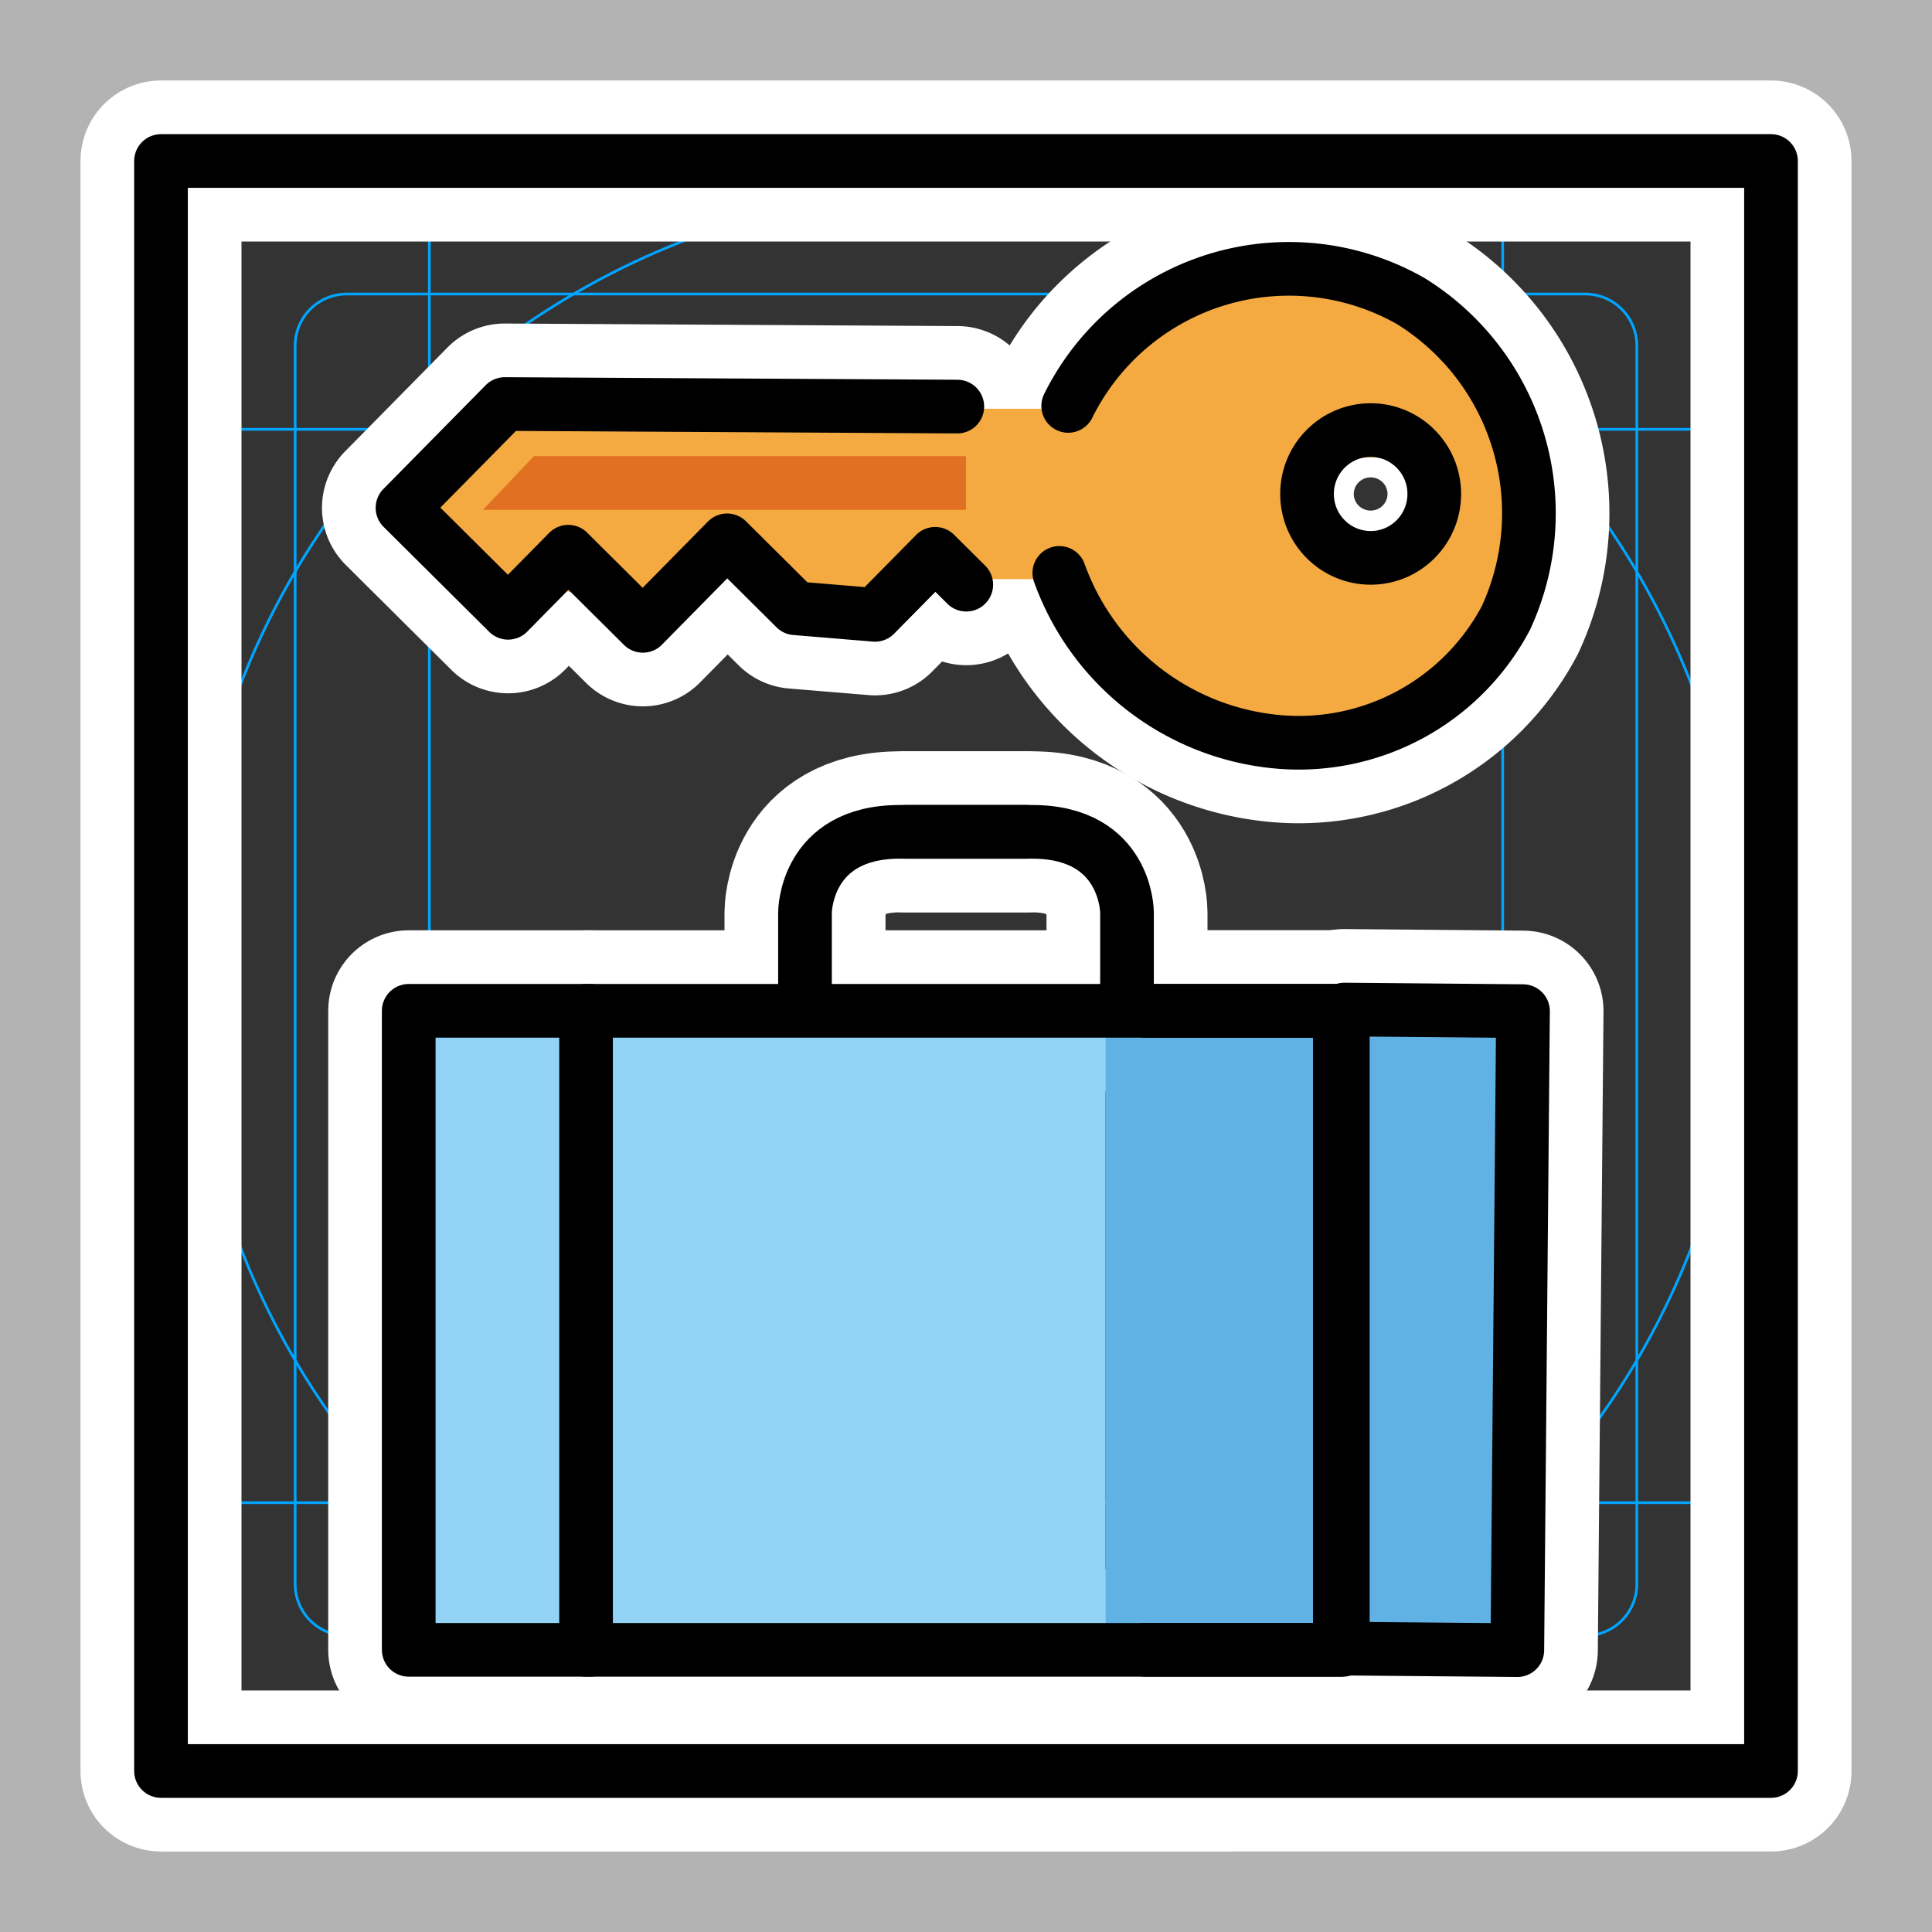 <svg viewBox="0 0 72 72" xmlns="http://www.w3.org/2000/svg"><rect x="0" y="0" width="72" height="72" fill="#333333" stroke="none"/><path fill="#b3b3b3" d="M68 4v64H4V4h64m4-4H0v72h72V0z"/><path fill="none" stroke="#00a5ff" stroke-miterlimit="10" stroke-width=".1" d="M12.923 10.958h46.154A1.923 1.923 0 0161 12.881v46.154a1.923 1.923 0 01-1.923 1.923H12.923A1.923 1.923 0 0111 59.035V12.881a1.923 1.923 0 011.923-1.923z"/><rect x="16" y="4" rx="2.254" ry="2.254" width="40" height="64" fill="none" stroke="#00a5ff" stroke-miterlimit="10" stroke-width=".1"/><rect x="16" y="4" rx="2.254" ry="2.254" width="40" height="64" transform="rotate(90 36 36)" fill="none" stroke="#00a5ff" stroke-miterlimit="10" stroke-width=".1"/><circle cx="36" cy="36" r="29" fill="none" stroke="#00a5ff" stroke-miterlimit="10" stroke-width=".1"/><g stroke-linecap="round" stroke-miterlimit="10" stroke-width="6" stroke="#fff" fill="none" stroke-linejoin="round"><path d="M22 37.67h-6.768v23.815H22"/><path d="M21.841 37.67h28.202v23.815H21.841z"/><path d="M50.101 37.623l6.657.059-.212 23.814-6.657-.059"/><path d="M42.69 37.67h7.241v23.815H42.69m-2.881-46.358a9.178 9.178 0 0112.774-3.902 9.303 9.303 0 013.534 11.812 8.732 8.732 0 01-8.554 4.603 9.56 9.56 0 01-8.085-6.289m-3.802-6.199l-16.864-.095L15 18.925l3.936 3.912 2.242-2.276 2.779 2.762 3.139-3.186 2.547 2.531 2.966.246 2.243-2.275 1.158 1.15"/><ellipse cx="51.08" cy="18.409" rx="2.371" ry="2.381"/><path d="M6 6h60v60H6z"/><path d="M30 37v-3s0-3 3.536-3h4.714"/><path d="M42 37v-3s0-3-3.536-3H33.75"/></g><path fill="#61b2e4" d="M41.191 37.256H56.09V62H41.191z"/><path fill="#92d3f5" d="M16.085 37.256H41.19V62H16.085z"/><path fill="#f4aa41" d="M29.742 15.234h14.226v6.349H29.742zm16.237 8.046a10.282 10.282 0 002.267 1.786 1.5 1.5 0 001.514-2.59 6.52 6.52 0 01-1.66-1.317 1.5 1.5 0 10-2.121 2.121z"/><path fill="#f4aa41" d="M49.938 22.795q-.619-.046.03.113-.016-.336-.001-.672a3.079 3.079 0 00-.266-1.358 4.326 4.326 0 01-.657-1.286 6.942 6.942 0 01-.005-1.48c.084-1.93-2.916-1.925-3 0a8.272 8.272 0 00.194 2.635c.21.73.714 1.236.73 1.993.044 1.91 1.024 3.028 2.975 3.055a1.5 1.5 0 000-3z"/><path fill="#f4aa41" d="M47.993 19.224c.692-.545 1.146-1.495 1.909-1.93a2.9 2.9 0 013.02.412 2.904 2.904 0 01.324 1.786c-.196.574-.933.678-1.428.836a15.938 15.938 0 01-3.253.667c-1.903.191-1.923 3.193 0 3 2.054-.206 5.01-.504 6.597-1.987 1.42-1.328 1.31-3.756.563-5.403-.76-1.68-2.93-2.516-4.681-2.559a5.008 5.008 0 00-3.06.938c-.82.596-1.319 1.494-2.113 2.118-1.516 1.194.62 3.303 2.122 2.122z"/><path fill="#f4aa41" d="M42.272 17.02c2.473-3.152 6.083-5.143 9.829-2.273 2.422 1.856 2.43 7.43-.499 9.018-3.03 1.643-8.221.571-8.808-3.262-.32-2.093 1.918-4.46 3.7-5.159 2.086-.817 3.742-.369 5.877.215l.399-2.946a11.874 11.874 0 00-9.9 4.713 1.522 1.522 0 001.06 2.56c-.475-.012.588-1.38-.724-1.058-.437.107-.94.792-1.15 1.204a3.294 3.294 0 00.538 3.423c2.59 3.429 7.856 2.225 11.123.845 1.644-.695.41-3.06-1.156-2.742a9.09 9.09 0 01-7.202-1.55L45 22.747l1.023-.02c1.583.392 2.75-1.99 1.156-2.742-2.936-1.386-5.936-3.245-9.276-3.332-3.285-.086-5.026 2.604-8 2.774a1.507 1.507 0 00-.399 2.947 11.864 11.864 0 002.692.475 1.51 1.51 0 001.296-2.257c-1.51-2.34-3.6-3.138-6.368-3.244-2.74-.105-3.306 1.016-4.785 3.163l2.356-.304c-1.902-2.292-4.786-2.582-6.851-.523h2.121q-2.302-2.022-1.075-.693c1.815-.624 1.035-3.523-.798-2.893-3.698 1.273-2.942 3.608-.248 5.707a1.54 1.54 0 002.121 0l2.609.523a1.516 1.516 0 002.355-.303c1.313-1.905 3.026-4.486 5.972.08l1.295-2.256-1.894-.368-.399 2.946a8.832 8.832 0 003.51-.924c2.27-1.052 3.645-2.2 6.19-1.593a34.238 34.238 0 016.062 2.666l1.156-2.742a3.957 3.957 0 00-2.618.02 1.52 1.52 0 00-.358 2.743 11.62 11.62 0 009.513 1.853l-1.155-2.742c-1.663.702-9.978 1.115-5.574-.794a1.479 1.479 0 00.743-1.295c.062-2.274-1.478-2.68-3.441-2.733l1.06 2.56a9.078 9.078 0 017.779-3.834 1.507 1.507 0 00.399-2.947c-5.946-1.626-13.743.22-13.426 8.154.22 5.528 7.245 7.889 11.694 6.279 5.05-1.828 7.386-9.152 3.883-13.491-4.529-5.609-11.312-3.627-15.169 1.29-1.178 1.503.93 3.64 2.122 2.122z"/><path fill="#f4aa41" d="M32.755 22.009a1.5 1.5 0 000-3 1.5 1.5 0 000 3zm8.298.07a1.5 1.5 0 000-3 1.5 1.5 0 000 3zM30.207 19.73c-.081-.319.664-1.578.7-2.017a2.518 2.518 0 00-.436-1.799c-1.065-1.278-3.931-.746-5.396-.801-3.02-.114-8.603-1.201-7.84 3.674a1.472 1.472 0 001.048 1.047 3.63 3.63 0 002.256-.33c1.422-.427 2.796.034 4.247-.158l-.757-2.796a4.106 4.106 0 01-1.238.759c-1.768.713-.996 3.616.797 2.893a7.883 7.883 0 001.955-1.061c1.003-.766.917-3.017-.757-2.795-1.201.159-2.33-.189-3.525-.116-.523.031-1.852.802-2.18.712l1.047 1.047c.007.047 5.576.148 6.142.169a6.524 6.524 0 001.593.06c.733-.189-.083-.186-.402.22a2.54 2.54 0 00-.147 2.09c.478 1.868 3.372 1.076 2.893-.798z"/><path fill="#e27022" d="M18 19l1.895-2H36v2H18z"/><g fill="none" stroke="#000" stroke-linecap="round" stroke-linejoin="round" stroke-width="2"><path d="M22 37.67h-6.768v23.815H22"/><path d="M21.841 37.67h28.202v23.815H21.841z"/><path d="M50.101 37.623l6.657.059-.212 23.814-6.657-.059"/><path d="M42.69 37.67h7.241v23.815H42.69m-2.881-46.358a9.178 9.178 0 0112.774-3.902 9.303 9.303 0 013.534 11.812 8.732 8.732 0 01-8.554 4.603 9.56 9.56 0 01-8.085-6.289m-3.802-6.199l-16.864-.095L15 18.925l3.936 3.912 2.242-2.276 2.779 2.762 3.139-3.186 2.547 2.531 2.966.246 2.243-2.275 1.158 1.15"/><ellipse cx="51.08" cy="18.409" rx="2.371" ry="2.381"/><path d="M6 6h60v60H6z"/><path d="M30 37v-3s0-3 3.536-3h4.714"/><path d="M42 37v-3s0-3-3.536-3H33.75"/></g></svg>